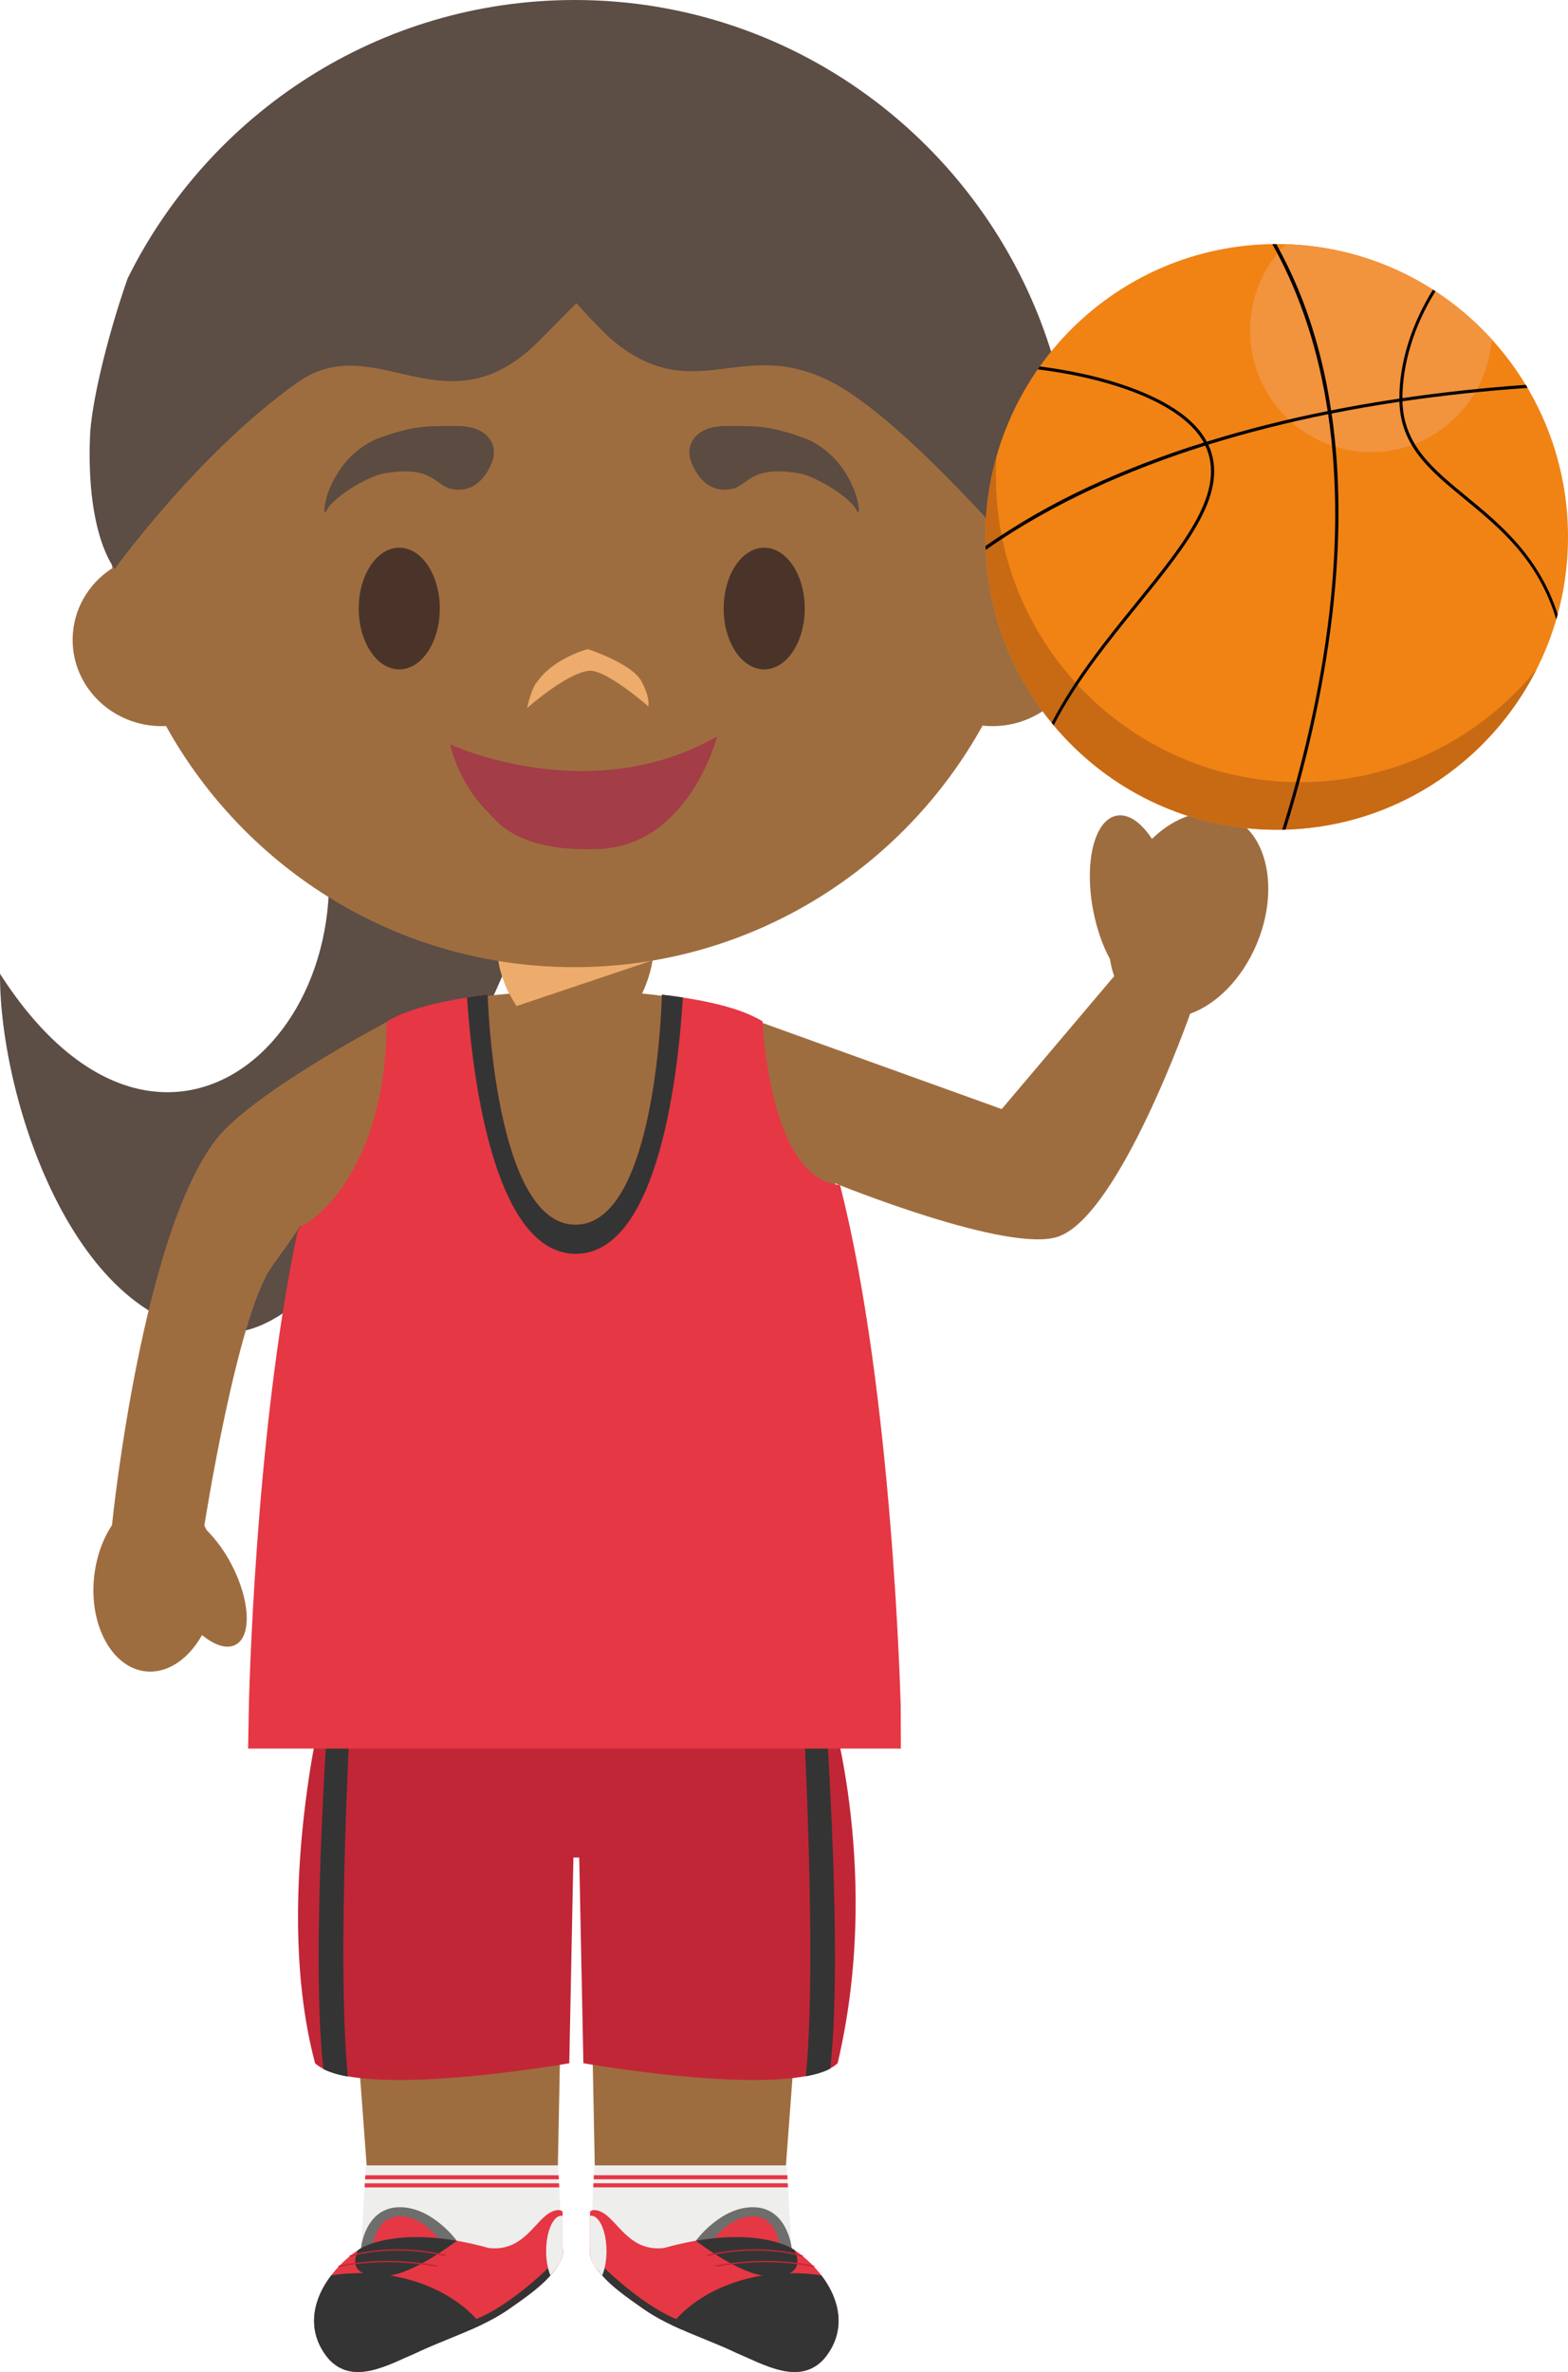 <svg version="1.1" xmlns="http://www.w3.org/2000/svg" xmlns:xlink="http://www.w3.org/1999/xlink" width="77.338" height="116.934" viewBox="0,0,77.338,116.934"><g transform="translate(-201,-121)"><g data-paper-data="{&quot;isPaintingLayer&quot;:true}" fill-rule="evenodd" stroke="none" stroke-width="1" stroke-linecap="butt" stroke-linejoin="miter" stroke-miterlimit="10" stroke-dasharray="" stroke-dashoffset="0" style="mix-blend-mode: normal"><path d="M201,169.005c8.229,12.834 19.214,2.124 15.48,-9.222c-2.714,-8.236 12.01,2.678 12.01,2.678c0,0 -8.622,23.877 -16.1,24.233c-7.48,0.356 -11.418,-11.328 -11.39,-17.69" data-paper-data="{&quot;origPos&quot;:null}" fill="#5c4d45"/><path d="M228.531,227.778l0.197,4.044h0.021c0.064,0.266 -0.021,0.56 -0.203,0.84c-0.591,0.911 -1.611,1.589 -2.481,2.2c-0.142,0.096 -0.286,0.188 -0.433,0.275h-7.725v-2.594c0.28,-0.261 0.589,-0.519 0.908,-0.721h-0.007l0.237,-4.044h9.487z" fill="#eeeeed"/><path d="M228.563,228.435h-9.556l0.01,-0.2h9.538zM228.584,228.833h-9.6l0.009,-0.2h9.58z" fill="#e63744"/><path d="M241.659,233.372v1.764h-8.438c-0.147,-0.086 -0.292,-0.182 -0.431,-0.279c-0.871,-0.613 -1.896,-1.283 -2.483,-2.195c-0.182,-0.281 -0.269,-0.575 -0.203,-0.841h0.011l0.196,-4.042h9.495l0.235,4.043h-0.006c0.638,0.405 1.19,0.932 1.625,1.55z" fill="#eeeeed"/><path d="M230.29,228.234h9.544l0.01,0.2h-9.563zM230.27,228.632h9.585l0.013,0.2h-9.608z" fill="#e63744"/><path d="M218.808,231.809c0,0 0.194,-1.915 1.802,-1.995c1.661,-0.084 2.923,1.652 2.923,1.652l-4.701,0.356z" fill="#6e6e6d"/><path d="M219.433,231.64l-0.02,-0.007c0,0 0.137,-1.319 1.239,-1.375c1.142,-0.054 2.01,1.139 2.01,1.139l-3.23,0.243z" fill="#e63744"/><path d="M218.832,231.822c0,0 1.93,-1.212 6.27,0c1.751,0.206 2.294,-1.427 3.116,-1.79c0.411,-0.18 0.531,0 0.531,0v1.79c0.064,0.266 -0.021,0.558 -0.203,0.838c-0.591,0.913 -1.611,1.586 -2.481,2.2c-1.351,0.927 -3.053,1.422 -4.541,2.134c-1.35,0.571 -3.122,1.638 -4.33,0.28c-1.593,-1.921 -0.241,-4.259 1.621,-5.452h-0.007v-0.009l0.024,0.009" fill="#e63744"/><path d="M228.414,232.849c-0.6,0.82 -1.54,1.441 -2.35,2.01c-0.565,0.388 -1.195,0.704 -1.845,0.985l-0.175,-0.359c1.926,-0.564 4.155,-2.834 4.155,-2.834l0.216,0.198M218.832,231.822c0,0 1.464,-0.918 4.701,-0.356c-0.952,0.708 -2.544,1.748 -3.674,1.755c-1.446,0.008 -1.484,-0.663 -1.198,-1.3c0.051,-0.035 0.102,-0.041 0.154,-0.105h-0.007v-0.007l0.024,0.013" fill="#343434"/><path d="M218.763,233.062c2.551,0 4.778,1.024 5.976,2.547c-1.048,0.502 -2.182,0.892 -3.215,1.385c-1.35,0.572 -3.122,1.638 -4.328,0.28c-1.108,-1.337 -0.79,-2.875 0.128,-4.087c0.006,-0.005 0.01,-0.011 0.015,-0.017c0.471,-0.071 0.947,-0.107 1.424,-0.108" fill="#343434"/><path d="M228.694,230.232c0.018,0 0.035,0.001 0.053,0.004v1.586c0.067,0.266 -0.019,0.558 -0.2,0.838c-0.118,0.183 -0.252,0.352 -0.399,0.517c-0.13,-0.311 -0.21,-0.738 -0.21,-1.203c0,-0.963 0.34,-1.742 0.756,-1.742" fill="#eeeeed"/><path d="M217.72,232.758c-0.017,0 -0.03,-0.008 -0.034,-0.025c-0.004,-0.017 0.009,-0.035 0.024,-0.039c0.023,-0.004 2.126,-0.521 4.823,-0.015c0.02,0.004 0.032,0.022 0.03,0.039c-0.005,0.018 -0.022,0.03 -0.04,0.028c-2.685,-0.505 -4.775,0.006 -4.796,0.012zM218.273,232.247c-0.015,0 -0.026,-0.006 -0.03,-0.021c-0.006,-0.02 0.002,-0.037 0.021,-0.04c0.02,-0.007 1.971,-0.653 4.685,-0.035c0.019,0.004 0.03,0.023 0.025,0.04c-0.002,0.018 -0.021,0.03 -0.038,0.026c-2.697,-0.615 -4.631,0.024 -4.65,0.03z" fill="#c12636"/><path d="M240.018,231.822l-4.7,-0.356c0,0 1.263,-1.736 2.924,-1.652c1.608,0.08 1.802,1.995 1.802,1.995z" fill="#6e6e6d"/><path d="M239.42,231.64l-3.23,-0.243c0,0 0.866,-1.193 2.009,-1.139c1.103,0.056 1.238,1.375 1.238,1.375z" fill="#e63744"/><path d="M240.018,231.822l0.026,-0.009v0.009h-0.009c1.862,1.193 3.216,3.531 1.621,5.452c-1.206,1.358 -2.979,0.291 -4.33,-0.28c-1.49,-0.712 -3.19,-1.207 -4.54,-2.134c-0.868,-0.614 -1.891,-1.287 -2.48,-2.2c-0.182,-0.28 -0.27,-0.572 -0.203,-0.838v-1.79c0,0 0.12,-0.18 0.531,0c0.82,0.363 1.365,1.996 3.116,1.79c4.336,-1.212 6.268,0 6.268,0" fill="#e63744"/><path d="M230.435,232.849l0.216,-0.198c0,0 2.229,2.27 4.155,2.834l-0.175,0.359c-0.65,-0.281 -1.277,-0.597 -1.843,-0.985c-0.81,-0.569 -1.75,-1.19 -2.353,-2.01M240.018,231.822l0.026,-0.013v0.007h-0.009c0.052,0.064 0.105,0.07 0.154,0.105c0.288,0.637 0.25,1.308 -1.198,1.3c-1.127,-0.007 -2.72,-1.047 -3.672,-1.755c3.235,-0.562 4.7,0.356 4.7,0.356" fill="#343434"/><path d="M240.087,233.062c0.489,0 0.965,0.039 1.424,0.108c0.005,0.005 0.01,0.011 0.013,0.017c0.92,1.212 1.24,2.75 0.13,4.087c-1.204,1.358 -2.976,0.292 -4.328,-0.28c-1.03,-0.493 -2.165,-0.883 -3.213,-1.385c1.198,-1.523 3.425,-2.547 5.974,-2.547" fill="#343434"/><path d="M230.156,230.232c0.418,0 0.758,0.779 0.758,1.742c0,0.465 -0.081,0.892 -0.211,1.203c-0.146,-0.162 -0.279,-0.335 -0.398,-0.517c-0.181,-0.28 -0.269,-0.572 -0.2,-0.838v-1.586c0.017,-0.003 0.033,-0.004 0.05,-0.004" fill="#eeeeed"/><path d="M241.123,232.758c-0.021,-0.006 -2.109,-0.517 -4.795,-0.012c-0.017,0.002 -0.034,-0.011 -0.039,-0.028c-0.002,-0.019 0.01,-0.036 0.029,-0.039c2.698,-0.506 4.801,0.011 4.82,0.015c0.019,0.004 0.032,0.022 0.028,0.039c-0.006,0.017 -0.017,0.025 -0.034,0.025zM240.566,232.247c-0.019,-0.006 -1.955,-0.645 -4.65,-0.03c-0.017,0.004 -0.036,-0.008 -0.038,-0.026c-0.004,-0.017 0.006,-0.035 0.023,-0.04c2.712,-0.618 4.667,0.028 4.687,0.035c0.019,0.003 0.025,0.02 0.021,0.04c-0.004,0.015 -0.017,0.021 -0.032,0.021z" fill="#c12636"/><path d="M240.362,219.733l-0.597,8.02h-9.43l-0.158,-8.02h-1.503l-0.158,8.02h-9.431l-0.597,-8.02z" data-paper-data="{&quot;origPos&quot;:null}" fill="#9e6d3f"/><path d="M241.97,205.215c0,0 2.528,8.249 0.344,17.499c-1.997,1.86 -12.54,0 -12.54,0l-0.205,-10.142h-0.288l-0.203,10.142c0,0 -10.543,1.86 -12.537,0c-2.078,-7.782 0.341,-17.499 0.341,-17.499h25.088" fill="#c12636"/><path d="M218.287,205.23c-0.224,4.444 -0.59,13.519 -0.13,18.144c-0.474,-0.086 -0.886,-0.212 -1.206,-0.371c-0.523,-4.598 -0.047,-13.461 0.239,-17.773h1.098M240.612,205.23h1.1c0.286,4.312 0.759,13.143 0.239,17.75c-0.316,0.169 -0.726,0.291 -1.206,0.38c0.463,-4.629 0.094,-13.687 -0.132,-18.13z" fill="#343434"/><path d="M261.665,161.259c1.855,0.789 2.447,3.604 1.315,6.288c-0.726,1.719 -1.981,2.963 -3.28,3.429h0.001c0,0 -3.463,9.878 -6.478,10.978c-2.44,0.888 -11.04,-2.622 -11.04,-2.622c2.626,10.266 3.213,25.898 3.213,25.898h-32.11c0,0 0.527,-13.8 2.556,-23.862v-0.002c-0.274,0.489 -0.758,1.12 -1.44,2.085c-1.714,2.438 -3.323,12.764 -3.323,12.764c0.04,0.07 0.077,0.141 0.11,0.214c0.488,0.494 0.899,1.059 1.219,1.676c0.927,1.763 1.023,3.544 0.212,3.978c-0.434,0.231 -1.042,0.03 -1.655,-0.479c-0.66,1.18 -1.695,1.905 -2.775,1.792c-1.653,-0.176 -2.798,-2.255 -2.55,-4.643c0.107,-0.987 0.42,-1.871 0.882,-2.56c0.066,-0.652 1.528,-14.381 5.137,-19.021c1.766,-2.266 8.051,-5.594 8.306,-5.729c0.004,-0.002 0.007,-0.004 0.01,-0.006c0.041,-0.032 0.098,-0.036 0.145,-0.056v0.002c2.099,-1.3 7.375,-1.487 7.375,-1.487l1.772,0.066h0.147l1.77,-0.1c0,0 4.655,0.219 6.95,1.33c0.171,0.05 0.346,0.17 0.496,0.244l11.777,4.24l5.548,-6.554v0.002c-0.095,-0.264 -0.163,-0.549 -0.21,-0.845c-0.354,-0.65 -0.647,-1.467 -0.822,-2.377c-0.463,-2.375 0.051,-4.478 1.145,-4.69c0.585,-0.117 1.219,0.334 1.75,1.143c1.179,-1.139 2.631,-1.613 3.846,-1.096" data-paper-data="{&quot;origPos&quot;:null}" fill="#9e6d3f"/><path d="M238.611,171.351c0.009,0.182 0.021,0.364 0.038,0.545c0.145,1.772 0.837,7.28 3.784,7.524c2.62,10.264 2.993,25.726 2.993,25.726l0.007,2.056h-32.196l0.038,-2.064c0,0 0.265,-13.272 2.388,-23.375c0.025,-0.125 0.102,-0.204 0.17,-0.345c0.051,0.053 0.316,-0.129 0.444,-0.217c1.16,-0.802 3.775,-3.626 3.794,-9.82l0.005,-0.015c1.148,-0.729 3.29,-1.124 4.975,-1.332c0,0 0.313,11.356 4.34,11.343c4.021,-0.009 4.256,-11.341 4.256,-11.341c1.522,0.18 3.401,0.509 4.582,1.107c0.143,0.073 0.261,0.128 0.381,0.208c-0.008,-0.01 0,0 0,0" fill="#e63744"/><path d="M229.405,182.812c-4.153,0.008 -5.148,-9.247 -5.368,-12.637c0.348,-0.056 0.69,-0.101 1.015,-0.141c0,0 0.311,11.355 4.338,11.342c4.023,-0.008 4.256,-11.34 4.256,-11.34c0.333,0.038 0.679,0.083 1.033,0.137c-0.199,3.385 -1.127,12.626 -5.274,12.639" fill="#343434"/><path d="M227.51,171.311c-1.075,0 -1.945,-2.319 -1.945,-3.38h7.654c0,1.061 -0.871,3.38 -1.945,3.38h-3.764" data-paper-data="{&quot;origPos&quot;:null}" fill="#9e6d3f"/><path d="M226.476,170.597c-0.434,-0.66 -0.822,-1.577 -0.895,-2.24c1.213,0.197 2.46,0.305 3.73,0.305c1.304,-0.001 2.606,-0.112 3.892,-0.333l-0.01,0.013l-6.717,2.255" fill="#eeac6c"/><path d="M206.54,149.008c-0.173,-1.152 -0.259,-2.315 -0.258,-3.48c0,-12.784 10.315,-23.15 23.04,-23.15c12.721,0 23.036,10.366 23.036,23.15c0,1.112 -0.079,2.223 -0.237,3.324c1.33,0.731 2.229,2.11 2.229,3.694c0,2.347 -1.973,4.252 -4.403,4.252c-0.162,0 -0.324,-0.008 -0.484,-0.027c-3.935,7.103 -11.481,11.909 -20.141,11.909c-8.658,0 -16.197,-4.797 -20.134,-11.888c-0.07,0.004 -0.137,0.006 -0.208,0.006c-2.427,0 -4.398,-1.905 -4.398,-4.252c0,-1.476 0.775,-2.776 1.958,-3.538" data-paper-data="{&quot;origPos&quot;:null}" fill="#9e6d3f"/><path d="M225.311,143.65c0,0 -0.503,1.803 -2.082,1.446c-0.772,-0.174 -0.908,-1.201 -3.386,-0.74c-0.779,0.18 -2.417,1.156 -2.732,1.808c-0.316,0.652 -0.088,-2.392 2.457,-3.522c1.835,-0.675 2.457,-0.642 3.977,-0.642c1.52,0 1.987,0.907 1.766,1.65M235.052,143.65c0,0 0.503,1.803 2.082,1.446c0.772,-0.174 0.908,-1.201 3.386,-0.74c0.779,0.18 2.417,1.156 2.732,1.808c0.316,0.652 0.087,-2.392 -2.457,-3.522c-1.835,-0.675 -2.457,-0.642 -3.977,-0.642c-1.52,0 -1.987,0.907 -1.766,1.65" data-paper-data="{&quot;origPos&quot;:null}" fill="#5c4b41"/><path d="M222.693,151c0,1.657 -0.895,3 -2,3c-1.105,0 -2,-1.343 -2,-3c0,-1.657 0.895,-3 2,-3c1.105,0 2,1.343 2,3M240.693,151c0,1.657 -0.895,3 -2,3c-1.105,0 -2,-1.343 -2,-3c0,-1.657 0.895,-3 2,-3c1.105,0 2,1.343 2,3" data-paper-data="{&quot;origPos&quot;:null}" fill="#4a3429"/><path d="M230.02,154.069c-1.125,0.153 -3.02,1.834 -3.02,1.834c0,0 0.207,-1.009 0.503,-1.299c0.8,-1.156 2.487,-1.604 2.487,-1.604c0,0 2.173,0.703 2.65,1.588c0.443,0.824 0.34,1.238 0.34,1.238c0,0 -2.121,-1.871 -2.96,-1.756z" fill="#eeac6c"/><path d="M223.2,157.696c0,0 6.897,3.208 13.172,-0.397c0,0 -1.39,5.47 -5.95,5.561c-4.115,0.122 -4.984,-1.492 -5.477,-1.956c-0.492,-0.463 -1.42,-1.772 -1.745,-3.208" data-paper-data="{&quot;origPos&quot;:null}" fill="#a33d47"/><path d="M253.171,142.739c0.039,2.706 -1.164,6.469 -1.164,6.469c0,0 -6.085,-7.241 -9.8,-9.273c-4.535,-2.48 -6.795,1.174 -10.855,-2.042c-0.672,-0.536 -1.924,-1.948 -1.924,-1.948c0,0 -1.528,1.549 -1.93,1.947c-4.562,4.485 -7.98,-0.75 -11.82,1.96c-4.885,3.45 -9.016,9.191 -9.016,9.191c0,0 -1.42,-1.631 -1.222,-6.557c0.056,-1.418 0.739,-4.565 1.856,-7.762c4.031,-8.136 12.392,-13.724 22.052,-13.724c11.091,0 20.472,7.376 23.55,17.506c0.158,1.406 0.25,2.819 0.273,4.234" data-paper-data="{&quot;origPos&quot;:null}" fill="#5c4d45"/><path d="M278.338,147.468c0,7.973 -6.43,14.437 -14.367,14.437c-7.936,0 -14.37,-6.464 -14.37,-14.437c0,-7.974 6.434,-14.437 14.37,-14.437c7.936,0 14.367,6.463 14.367,14.437" fill="#f08314"/><path d="M265.139,159.56c4.704,0 8.904,-2.178 11.658,-5.583c-2.365,4.705 -7.221,7.93 -12.825,7.93c-7.939,0 -14.369,-6.467 -14.369,-14.44c-0.001,-1.342 0.184,-2.679 0.55,-3.97c-0.019,0.321 -0.033,0.645 -0.033,0.973c0,8.336 6.724,15.09 15.02,15.09" fill="#c86a14"/><path d="M264.422,133.037c3.88,0.122 7.544,1.814 10.152,4.688c-0.22,3.111 -2.798,5.565 -5.95,5.565c-3.297,0 -5.967,-2.684 -5.967,-5.997c-0.004,-1.597 0.632,-3.13 1.765,-4.256" fill="#f2933d"/><path d="M276.255,139.974c0.03,0.05 0.058,0.099 0.09,0.15c-2.065,0.141 -4.124,0.361 -6.173,0.659c0.056,2.147 1.495,3.33 3.16,4.694c1.19,0.978 2.541,2.088 3.54,3.718c0.402,0.655 0.724,1.357 0.957,2.09c-0.022,0.086 -0.045,0.169 -0.069,0.253c-0.892,-2.956 -2.792,-4.516 -4.526,-5.941c-1.689,-1.386 -3.149,-2.585 -3.211,-4.791c-1.119,0.166 -2.234,0.359 -3.344,0.58c0.434,2.984 0.451,6.264 0.047,9.796c-0.468,4.085 -1.428,7.859 -2.321,10.716c-0.053,0 -0.109,0.005 -0.163,0.005c0.893,-2.853 1.863,-6.643 2.33,-10.743c0.342,-2.98 0.436,-6.354 -0.064,-9.742c-1.995,0.401 -3.968,0.901 -5.912,1.5c1.076,2.323 -1.017,4.904 -3.437,7.888c-1.491,1.837 -3.081,3.798 -4.188,5.948c-0.034,-0.039 -0.07,-0.082 -0.1,-0.123l0.002,-0.004c1.117,-2.163 2.738,-4.158 4.166,-5.919c2.393,-2.95 4.467,-5.503 3.408,-7.743c-3.707,1.165 -7.516,2.817 -10.832,5.147c-0.002,-0.067 -0.004,-0.133 -0.004,-0.198c1.588,-1.102 3.268,-2.067 5.02,-2.883c1.863,-0.865 3.781,-1.604 5.743,-2.212c-0.606,-1.114 -2.073,-2.073 -4.26,-2.774c-1.214,-0.389 -2.568,-0.667 -3.93,-0.835c0.034,-0.047 0.068,-0.096 0.098,-0.144c1.379,0.176 2.716,0.457 3.882,0.835c1.565,0.5 3.584,1.403 4.357,2.873c1.96,-0.605 3.951,-1.108 5.963,-1.508c-0.428,-2.817 -1.274,-5.634 -2.73,-8.233c0.066,-0.002 0.13,-0.002 0.196,-0.002c0.804,1.449 1.444,2.983 1.907,4.574c0.35,1.189 0.616,2.401 0.796,3.628c0.284,-0.055 0.571,-0.113 0.858,-0.165c0.834,-0.154 1.671,-0.293 2.51,-0.418c-0.007,-1.757 0.597,-3.671 1.656,-5.37c0.042,0.026 0.084,0.053 0.125,0.081c-1.1,1.755 -1.63,3.65 -1.63,5.267c2.019,-0.295 4.048,-0.513 6.083,-0.654" fill="#000001"/></g></g></svg>